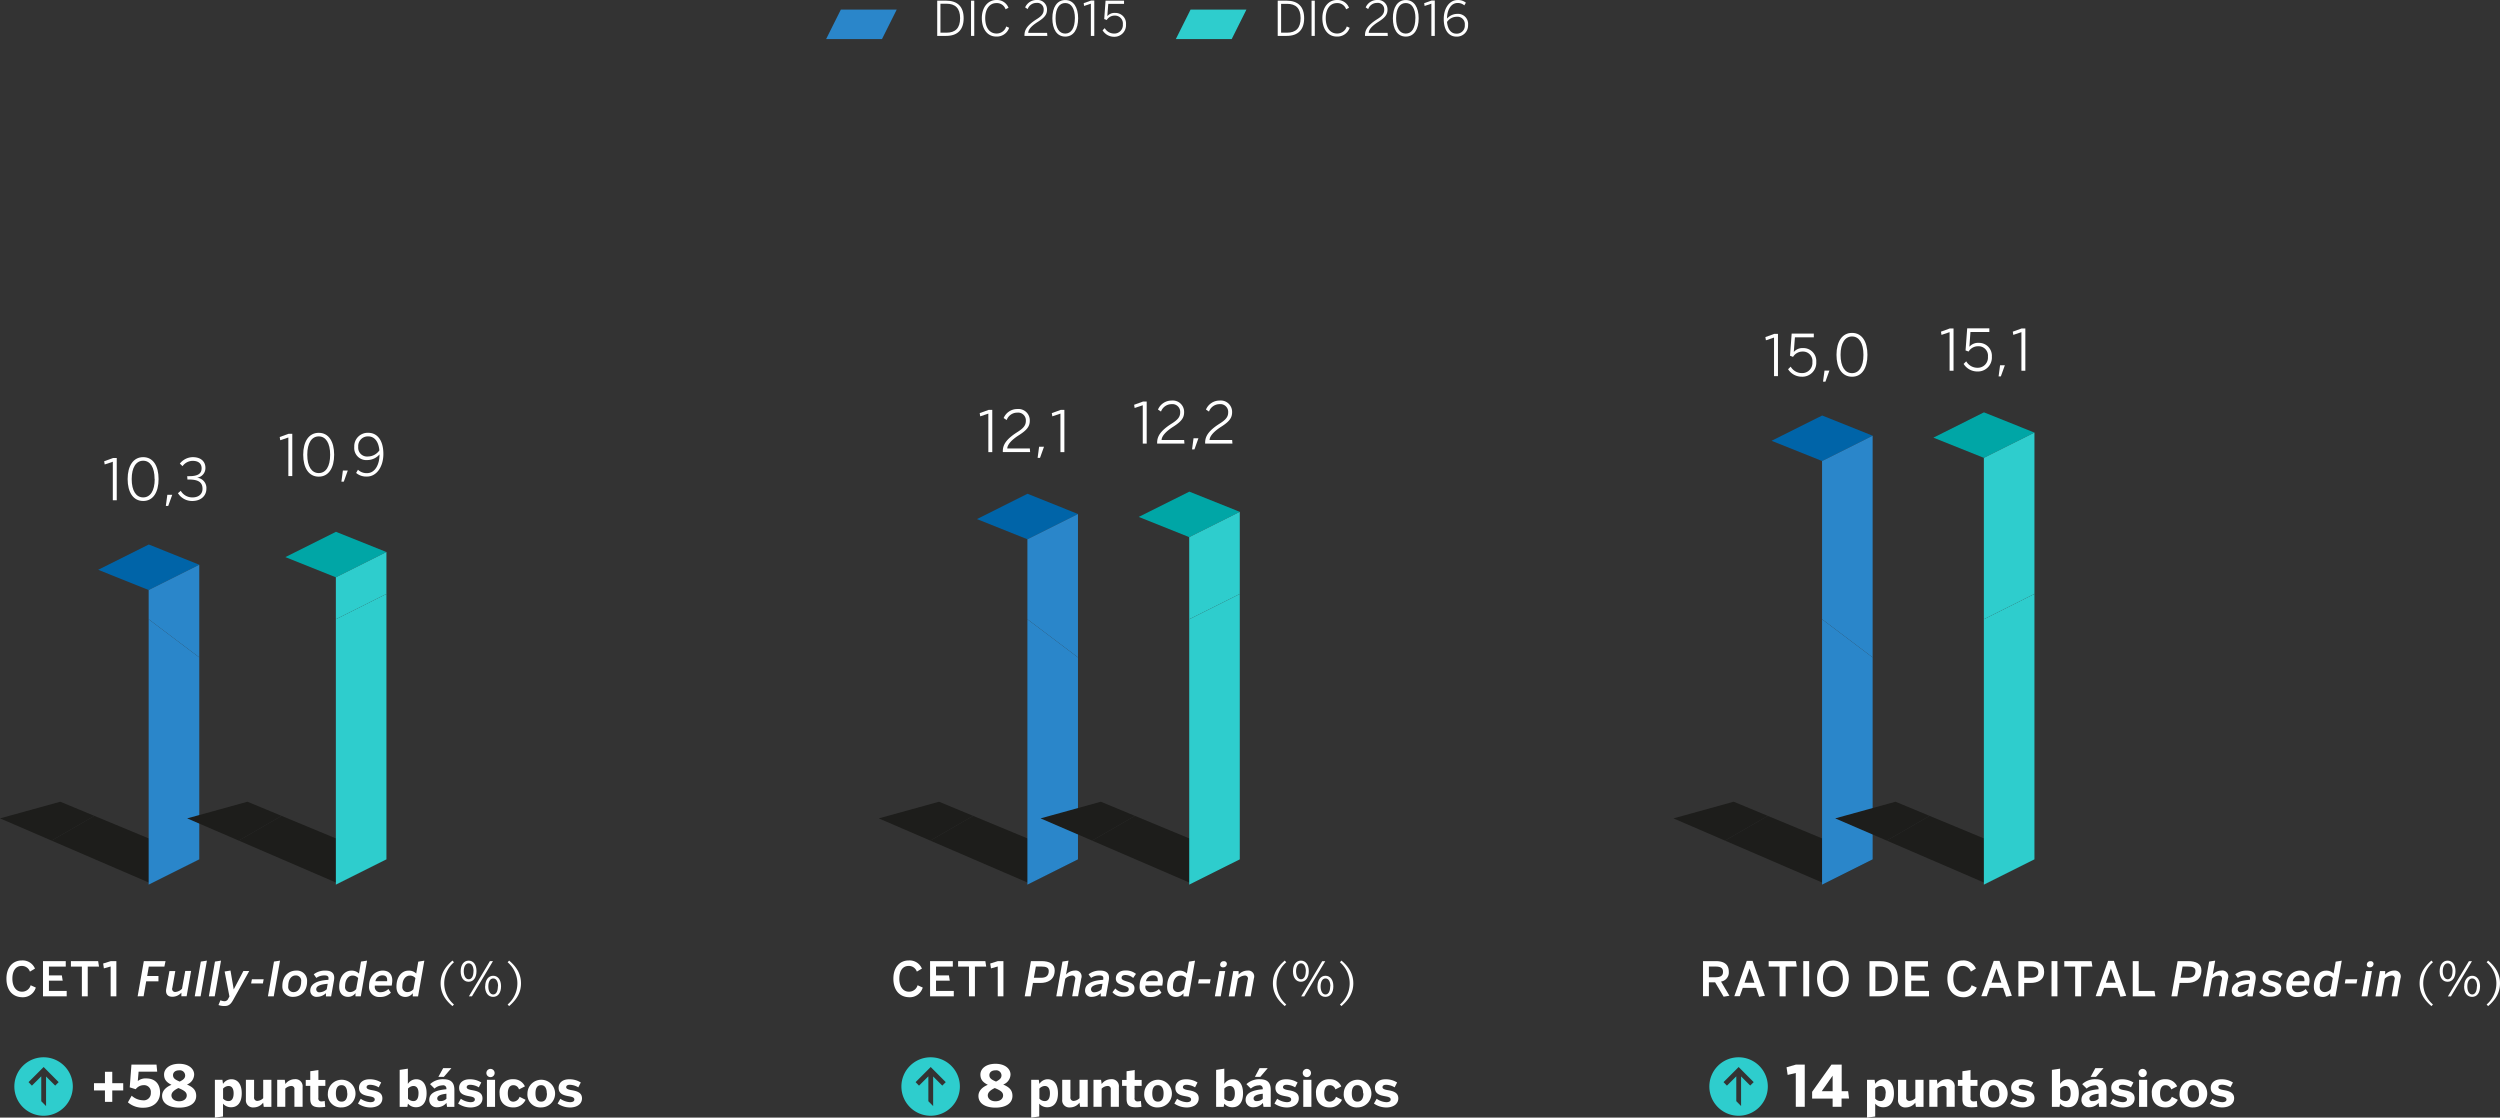 <svg id="Capa_1" data-name="Capa 1" xmlns="http://www.w3.org/2000/svg" xmlns:xlink="http://www.w3.org/1999/xlink" viewBox="0 0 775.62 346.73"><rect x="0" y="0" width="775.62" height="346.73" fill="#333333" stroke="none"/><defs><style>.cls-1{fill:none;}.cls-2{fill:#fff;}.cls-3{fill:#2ecdcd;}.cls-4{clip-path:url(#clip-path);}.cls-5{fill:#1d1d1b;}.cls-6{fill:#2a86ca;}.cls-7{fill:#0064a8;}.cls-8{clip-path:url(#clip-path-2);}.cls-9{fill:#00a6a6;}.cls-10{clip-path:url(#clip-path-3);}.cls-11{clip-path:url(#clip-path-4);}.cls-12{clip-path:url(#clip-path-5);}.cls-13{clip-path:url(#clip-path-6);}</style><clipPath id="clip-path" transform="translate(1 -0.27)"><polygon class="cls-1" points="60.82 266.89 17.7 249 -1 254.17 45.79 274.35 60.82 266.89"/></clipPath><clipPath id="clip-path-2" transform="translate(1 -0.27)"><polygon class="cls-1" points="118.89 266.89 75.77 249 57.07 254.17 103.86 274.35 118.89 266.89"/></clipPath><clipPath id="clip-path-3" transform="translate(1 -0.27)"><polygon class="cls-1" points="333.44 266.89 290.33 249 271.63 254.17 318.41 274.35 333.44 266.89"/></clipPath><clipPath id="clip-path-4" transform="translate(1 -0.27)"><polygon class="cls-1" points="383.64 266.89 340.53 249 321.83 254.17 368.61 274.35 383.64 266.89"/></clipPath><clipPath id="clip-path-5" transform="translate(1 -0.27)"><polygon class="cls-1" points="579.98 266.89 536.87 249 518.17 254.17 564.95 274.35 579.98 266.89"/></clipPath><clipPath id="clip-path-6" transform="translate(1 -0.27)"><polygon class="cls-1" points="630.18 266.89 587.07 249 568.37 254.17 615.15 274.35 630.18 266.89"/></clipPath></defs><title>des_financiero_solvencia</title><path class="cls-2" d="M1,303.89c0-3.59,2.05-5.64,4.74-5.64a4.12,4.12,0,0,1,4.11,2.53l-1.57.93a2.62,2.62,0,0,0-2.54-1.76c-1.86,0-2.9,1.54-2.9,3.93s1.09,4.06,3,4.06a2.74,2.74,0,0,0,2.67-2l1.6,0.72a4.18,4.18,0,0,1-4.27,3C3,309.59,1,307.58,1,303.89Z" transform="translate(1 -0.27)"/><path class="cls-2" d="M12.34,309.38V298.45H19.4v1.71H14.18v2.72h4l0.27,1.64H14.18v3.19h5.51v1.67H12.34Z" transform="translate(1 -0.27)"/><path class="cls-2" d="M24.4,309.38v-9.22H21v-1.71h8.45l0.27,1.71h-3.5v9.22H24.4Z" transform="translate(1 -0.27)"/><path class="cls-2" d="M33.33,309.38v-9.26l-2.1.59L31,299.2l2.39-.75H35.1v10.93H33.33Z" transform="translate(1 -0.27)"/><path class="cls-2" d="M41.7,309.38l1.92-10.93h6.74L50,300.16H45.16l-0.5,2.92h3.5v1.64h-3.8l-0.81,4.65H41.7Z" transform="translate(1 -0.27)"/><path class="cls-2" d="M50.57,307.08l1-5.54h1.82l-0.92,5.18a0.94,0.94,0,0,0,1,1.3,3.21,3.21,0,0,0,2-1l1-5.51h1.82l-1.39,7.84H55.27l0-1.11a3.72,3.72,0,0,1-2.72,1.27C51,309.54,50.31,308.63,50.57,307.08Z" transform="translate(1 -0.27)"/><path class="cls-2" d="M59.42,309.38l1.89-10.78,1.88-.3-1.95,11.08H59.42Z" transform="translate(1 -0.27)"/><path class="cls-2" d="M63.8,309.38l1.89-10.78,1.88-.3-1.95,11.08H63.8Z" transform="translate(1 -0.27)"/><path class="cls-2" d="M66.78,312.08l0.61-1.48a3.64,3.64,0,0,0,1.24.3,1.28,1.28,0,0,0,1.2-.83l0.35-.65-1.49-7.74,1.82-.3,1,5.86h0l3-5.72h1.82l-5,9c-0.68,1.24-1.36,1.86-2.57,1.86A5.08,5.08,0,0,1,66.78,312.08Z" transform="translate(1 -0.27)"/><path class="cls-2" d="M76.91,305.39l0.24-1.3H80.8l-0.24,1.3H76.91Z" transform="translate(1 -0.27)"/><path class="cls-2" d="M82.12,309.38L84,298.6l1.88-.3-1.95,11.08H82.12Z" transform="translate(1 -0.27)"/><path class="cls-2" d="M86.6,306.15c0-3.43,2.32-4.76,4.3-4.76a3.16,3.16,0,0,1,3.37,3.38c0,3.4-2.3,4.77-4.3,4.77A3.18,3.18,0,0,1,86.6,306.15Zm5.83-1.34a1.63,1.63,0,0,0-1.7-1.91c-1.29,0-2.3,1.2-2.3,3.28a1.6,1.6,0,0,0,1.68,1.89C91.38,308.07,92.43,306.91,92.43,304.8Z" transform="translate(1 -0.27)"/><path class="cls-2" d="M95.26,307.61c0-1.89,1.7-3.12,5.63-3.35l0-.22c0.16-.78-0.22-1.15-1.24-1.15a4.25,4.25,0,0,0-2.51.78l-0.8-1.12a5.57,5.57,0,0,1,3.65-1.15c2.3,0,2.94,1.23,2.63,3l-0.89,5h-1.61v-1a4,4,0,0,1-2.75,1.14A1.91,1.91,0,0,1,95.26,307.61Zm5.11-.41,0.3-1.71c-2.7.22-3.56,0.81-3.56,1.76a0.92,0.92,0,0,0,1.09.87A3.44,3.44,0,0,0,100.37,307.19Z" transform="translate(1 -0.27)"/><path class="cls-2" d="M104.24,306.41c0-3.49,2-5,3.69-5a3.18,3.18,0,0,1,2.44.9L111,298.6l1.88-.3-1.95,11.08h-1.64v-1a2.84,2.84,0,0,1-2.38,1.17C105.45,309.51,104.24,308.57,104.24,306.41Zm5.27,0.71,0.61-3.4a2.2,2.2,0,0,0-1.76-.78c-1,0-2.29.89-2.29,3.32a1.54,1.54,0,0,0,1.58,1.8A2.55,2.55,0,0,0,109.51,307.12Z" transform="translate(1 -0.27)"/><path class="cls-2" d="M113.5,306.2c0-3.78,2.78-4.81,4.21-4.81,2.35,0,3.34,1.61,2.88,4.24l-0.07.43h-5.24v0.18a1.65,1.65,0,0,0,1.83,1.86,3.48,3.48,0,0,0,2.39-1l0.77,1.15a4.51,4.51,0,0,1-3.4,1.33A3.1,3.1,0,0,1,113.5,306.2Zm5.6-1.51c0.12-1.11-.25-1.83-1.52-1.83a2.24,2.24,0,0,0-2.11,1.83h3.63Z" transform="translate(1 -0.27)"/><path class="cls-2" d="M122,306.41c0-3.49,1.95-5,3.69-5a3.18,3.18,0,0,1,2.44.9l0.64-3.69,1.88-.3-1.95,11.08h-1.64v-1a2.84,2.84,0,0,1-2.38,1.17C123.24,309.51,122,308.57,122,306.41Zm5.27,0.71,0.61-3.4a2.2,2.2,0,0,0-1.76-.78c-1,0-2.29.89-2.29,3.32a1.54,1.54,0,0,0,1.58,1.8A2.55,2.55,0,0,0,127.3,307.12Z" transform="translate(1 -0.27)"/><path class="cls-2" d="M139.38,312.41c-2.41-2-3.68-4.25-3.68-7.06s1.27-5,3.68-7.06l0.46,0.52a8.61,8.61,0,0,0,0,13.1Z" transform="translate(1 -0.27)"/><path class="cls-2" d="M141.92,301.61c0-2,1-3.31,2.47-3.31s2.44,1.27,2.44,3.25-0.9,3.31-2.45,3.31S141.92,303.53,141.92,301.61Zm4,0c0-1.48-.55-2.48-1.52-2.48s-1.52,1.08-1.52,2.45,0.55,2.51,1.54,2.51S145.89,303,145.89,301.58Zm-1.46,7.8L151,298.45h0.95l-6.53,10.93h-0.95Zm5.07-3.1c0-2,1-3.31,2.48-3.31s2.44,1.27,2.44,3.26-0.9,3.29-2.47,3.29S149.49,308.2,149.49,306.28Zm4,0c0-1.48-.53-2.48-1.52-2.48s-1.51,1.08-1.51,2.47,0.53,2.5,1.52,2.5S153.47,307.64,153.47,306.25Z" transform="translate(1 -0.27)"/><path class="cls-2" d="M156.49,311.91a8.6,8.6,0,0,0,0-13.1l0.46-.52c2.41,2,3.69,4.27,3.69,7.06s-1.29,5-3.69,7.06Z" transform="translate(1 -0.27)"/><path class="cls-2" d="M31.56,342.12v-3.54h-3.4v-2.25h3.4v-3.54h2.27v3.54h3.4v2.25h-3.4v3.54H31.56Z" transform="translate(1 -0.27)"/><path class="cls-2" d="M38.68,342.27l1.17-2.06a5.41,5.41,0,0,0,3.44,1.42,2.19,2.19,0,0,0,2.5-2.32,2.1,2.1,0,0,0-2.27-2.37,3.09,3.09,0,0,0-2.41,1.26l-1.86-.58,0.53-7.05h7.78l0.21,2.18H42l-0.25,2.91a3.8,3.8,0,0,1,2.64-.81c2.8,0,4.27,1.82,4.27,4.38,0,2.8-2,4.71-5.19,4.71A7,7,0,0,1,38.68,342.27Z" transform="translate(1 -0.27)"/><path class="cls-2" d="M49.29,340.28c0-1.65,1.31-2.8,2.91-3.45-1.44-.74-2.3-1.54-2.3-3.21s1.58-3.31,4.68-3.31,4.66,1.67,4.66,3.31A3.42,3.42,0,0,1,57,336.74c1.68,0.74,2.87,1.58,2.87,3.54,0,2.25-2,3.63-5.26,3.63S49.29,342.55,49.29,340.28Zm7.65-.16c0-1-.8-1.56-2.59-2.29-1.35.66-2.16,1.35-2.16,2.29s0.87,1.82,2.37,1.82S56.94,341.13,56.94,340.12Zm-0.5-6.24a1.62,1.62,0,0,0-1.86-1.54c-1.36,0-1.9.76-1.9,1.49,0,1,.76,1.45,2.07,2C56,335.21,56.45,334.72,56.45,333.89Z" transform="translate(1 -0.27)"/><path class="cls-2" d="M65.67,347V335.27H68l0.19,1.28a3.11,3.11,0,0,1,2.58-1.45c1.91,0,3.23,1.46,3.23,4.36s-1.34,4.33-3.26,4.33a3.19,3.19,0,0,1-2.55-1.12v4Zm5.81-7.53c0-1.4-.49-2.28-1.62-2.28a2.46,2.46,0,0,0-1.65.82v3.1a2.28,2.28,0,0,0,1.69.77C70.94,341.89,71.48,341,71.48,339.48Z" transform="translate(1 -0.27)"/><path class="cls-2" d="M75.29,341.4v-6.13h2.54v5.39a1,1,0,0,0,1,1.17,2.85,2.85,0,0,0,1.83-.85v-5.7h2.54v8.39H80.83l-0.19-1.31a3.63,3.63,0,0,1-2.9,1.48A2.2,2.2,0,0,1,75.29,341.4Z" transform="translate(1 -0.27)"/><path class="cls-2" d="M85,343.66v-8.39h2.35l0.19,1.32a3.59,3.59,0,0,1,2.9-1.5,2.2,2.2,0,0,1,2.44,2.44v6.13H90.34v-5.32a0.94,0.94,0,0,0-1-1.15,2.83,2.83,0,0,0-1.83.83v5.64H85Z" transform="translate(1 -0.27)"/><path class="cls-2" d="M95.26,341.15v-4h-1.4v-1.84h1.4v-2.69l2.52-.38v3.07h2.16v1.84H97.77v3.75a0.91,0.91,0,0,0,1.09,1.07,2.94,2.94,0,0,0,.87-0.14l0.17,1.84a13.46,13.46,0,0,1-1.8.14C96.14,343.77,95.26,343.16,95.26,341.15Z" transform="translate(1 -0.27)"/><path class="cls-2" d="M100.72,339.48a4.29,4.29,0,1,1,4.3,4.36A4,4,0,0,1,100.72,339.48Zm6,0c0-1.4-.49-2.54-1.75-2.54s-1.76,1-1.76,2.54,0.47,2.57,1.76,2.57S106.77,341,106.77,339.49Z" transform="translate(1 -0.27)"/><path class="cls-2" d="M110.07,342.64l0.85-1.48a5.78,5.78,0,0,0,3,1.06c0.79,0,1.34-.27,1.34-0.82s-0.44-.8-1.59-1c-1.59-.28-3.29-0.66-3.29-2.63,0-1.69,1.39-2.66,3.26-2.66a6.56,6.56,0,0,1,3.62,1l-0.77,1.51a5.38,5.38,0,0,0-2.63-.8c-0.72,0-1.13.28-1.13,0.74s0.46,0.71,1.5.9c1.65,0.28,3.4.66,3.4,2.57s-1.76,2.83-3.7,2.83A6.7,6.7,0,0,1,110.07,342.64Z" transform="translate(1 -0.27)"/><path class="cls-2" d="M125.57,342.67l-0.19,1H123V332.2l2.54-.38v4.74a3.08,3.08,0,0,1,2.58-1.46c1.91,0,3.23,1.46,3.23,4.36s-1.34,4.33-3.26,4.33A3.19,3.19,0,0,1,125.57,342.67Zm3.28-3.2c0-1.4-.49-2.28-1.62-2.28a2.46,2.46,0,0,0-1.65.82v3.1a2.28,2.28,0,0,0,1.69.77C128.31,341.89,128.84,341,128.84,339.48Z" transform="translate(1 -0.27)"/><path class="cls-2" d="M132.18,341.52c0-1.94,1.64-3,5.32-3.31V338a1,1,0,0,0-1.26-1,3.93,3.93,0,0,0-2.44,1l-1.37-1.37a5.81,5.81,0,0,1,4.17-1.53c2.39,0,3.37,1.13,3.37,3.29v5.28H137.7l-0.19-1.23a3.71,3.71,0,0,1-2.93,1.35A2.24,2.24,0,0,1,132.18,341.52Zm5.32-.36V339.6c-2,.21-2.85.71-2.85,1.48a0.8,0.8,0,0,0,.93.8A2.6,2.6,0,0,0,137.51,341.16Zm-1-9.51h2.55l-2.35,2.72H135Z" transform="translate(1 -0.27)"/><path class="cls-2" d="M141.13,342.64l0.85-1.48a5.78,5.78,0,0,0,3,1.06c0.79,0,1.34-.27,1.34-0.82s-0.44-.8-1.59-1c-1.59-.28-3.29-0.66-3.29-2.63,0-1.69,1.39-2.66,3.26-2.66a6.56,6.56,0,0,1,3.62,1l-0.77,1.51a5.38,5.38,0,0,0-2.63-.8c-0.72,0-1.13.28-1.13,0.74s0.46,0.71,1.5.9c1.65,0.28,3.4.66,3.4,2.57s-1.76,2.83-3.7,2.83A6.7,6.7,0,0,1,141.13,342.64Z" transform="translate(1 -0.27)"/><path class="cls-2" d="M149.9,333.18a1.27,1.27,0,0,1,1.42-1.28A1.28,1.28,0,1,1,149.9,333.18Zm0.17,10.49v-8.39h2.52v8.39h-2.52Z" transform="translate(1 -0.27)"/><path class="cls-2" d="M154,339.48a4,4,0,0,1,4.24-4.38,3.77,3.77,0,0,1,3.61,2.22l-1.84.94a1.76,1.76,0,0,0-1.76-1.31c-1.05,0-1.7.87-1.7,2.54,0,1.5.47,2.57,1.72,2.57a2.11,2.11,0,0,0,1.92-1.51l1.87,0.93a4.08,4.08,0,0,1-3.92,2.36C156.18,343.84,154,342.74,154,339.48Z" transform="translate(1 -0.27)"/><path class="cls-2" d="M162.64,339.48a4.29,4.29,0,1,1,4.3,4.36A4,4,0,0,1,162.64,339.48Zm6,0c0-1.4-.49-2.54-1.75-2.54s-1.76,1-1.76,2.54,0.47,2.57,1.76,2.57S168.69,341,168.69,339.49Z" transform="translate(1 -0.27)"/><path class="cls-2" d="M172,342.64l0.85-1.48a5.78,5.78,0,0,0,3,1.06c0.79,0,1.34-.27,1.34-0.82s-0.44-.8-1.59-1c-1.59-.28-3.29-0.66-3.29-2.63,0-1.69,1.39-2.66,3.26-2.66a6.56,6.56,0,0,1,3.62,1l-0.77,1.51a5.38,5.38,0,0,0-2.63-.8c-0.72,0-1.13.28-1.13,0.74s0.46,0.71,1.5.9c1.65,0.28,3.4.66,3.4,2.57s-1.76,2.83-3.7,2.83A6.7,6.7,0,0,1,172,342.64Z" transform="translate(1 -0.27)"/><g id="icons"><path class="cls-3" d="M3.45,337.36a9.07,9.07,0,1,0,9.07-9.07A9.07,9.07,0,0,0,3.45,337.36ZM17.2,336l-1.08,1.08-2.83-2.83,0,9.18-1.49-1.51V334.2l-2.9,2.89L7.85,336l4.69-4.69Z" transform="translate(1 -0.27)"/></g><path class="cls-2" d="M276.17,303.89c0-3.59,2.05-5.64,4.74-5.64a4.12,4.12,0,0,1,4.11,2.53l-1.57.93a2.62,2.62,0,0,0-2.54-1.76c-1.86,0-2.9,1.54-2.9,3.93s1.09,4.06,3,4.06a2.74,2.74,0,0,0,2.67-2l1.6,0.72a4.18,4.18,0,0,1-4.27,3C278.19,309.59,276.17,307.58,276.17,303.89Z" transform="translate(1 -0.27)"/><path class="cls-2" d="M287.55,309.38V298.45h7.06v1.71H289.4v2.72h4l0.27,1.64H289.4v3.19h5.51v1.67h-7.36Z" transform="translate(1 -0.27)"/><path class="cls-2" d="M299.62,309.38v-9.22h-3.37v-1.71h8.45l0.27,1.71h-3.5v9.22h-1.85Z" transform="translate(1 -0.27)"/><path class="cls-2" d="M308.55,309.38v-9.26l-2.1.59-0.24-1.51,2.39-.75h1.71v10.93h-1.77Z" transform="translate(1 -0.27)"/><path class="cls-2" d="M318.84,298.45h3.23c2.53,0,4.15.86,4.15,2.87,0,3-2.25,3.91-4.45,3.91h-2.3l-0.72,4.15h-1.83Zm3.12,5.17c1.42,0,2.41-.49,2.41-2.1,0-1-.69-1.39-2.39-1.39h-1.6l-0.62,3.49H322Z" transform="translate(1 -0.27)"/><path class="cls-2" d="M326.71,309.38l1.91-10.78,1.88-.3-0.77,4.34a3.74,3.74,0,0,1,2.73-1.26,1.84,1.84,0,0,1,2,2.45l-1,5.54h-1.82l0.9-5.14a0.93,0.93,0,0,0-1-1.3,3.28,3.28,0,0,0-2.05,1l-1,5.46h-1.82Z" transform="translate(1 -0.27)"/><path class="cls-2" d="M335.64,307.61c0-1.89,1.7-3.12,5.63-3.35l0-.22c0.16-.78-0.22-1.15-1.24-1.15a4.25,4.25,0,0,0-2.51.78l-0.8-1.12a5.57,5.57,0,0,1,3.65-1.15c2.3,0,2.94,1.23,2.63,3l-0.89,5h-1.61v-1a4,4,0,0,1-2.75,1.14A1.91,1.91,0,0,1,335.64,307.61Zm5.11-.41,0.3-1.71c-2.7.22-3.56,0.81-3.56,1.76a0.92,0.92,0,0,0,1.09.87A3.44,3.44,0,0,0,340.75,307.19Z" transform="translate(1 -0.27)"/><path class="cls-2" d="M344.13,308.11l0.9-1.17a3.55,3.55,0,0,0,2.67,1.2c0.84,0,1.49-.19,1.49-1,0-1.39-4-.81-4-3.25,0-1.71,1.39-2.53,2.9-2.53a4.92,4.92,0,0,1,3.34,1.06l-0.87,1.27a3.54,3.54,0,0,0-2.39-.92c-0.77,0-1.2.28-1.2,0.87,0,1.42,4,.81,4,3.21,0,2.1-1.8,2.64-3.32,2.64A4.16,4.16,0,0,1,344.13,308.11Z" transform="translate(1 -0.27)"/><path class="cls-2" d="M352.57,306.2c0-3.78,2.78-4.81,4.21-4.81,2.35,0,3.34,1.61,2.88,4.24l-0.07.43h-5.24v0.18a1.65,1.65,0,0,0,1.83,1.86,3.48,3.48,0,0,0,2.39-1l0.77,1.15a4.51,4.51,0,0,1-3.4,1.33A3.1,3.1,0,0,1,352.57,306.2Zm5.6-1.51c0.12-1.11-.25-1.83-1.52-1.83a2.24,2.24,0,0,0-2.11,1.83h3.63Z" transform="translate(1 -0.27)"/><path class="cls-2" d="M361.1,306.41c0-3.49,1.95-5,3.69-5a3.18,3.18,0,0,1,2.44.9l0.64-3.69,1.88-.3-1.95,11.08h-1.64v-1a2.84,2.84,0,0,1-2.38,1.17C362.32,309.51,361.1,308.57,361.1,306.41Zm5.27,0.71,0.61-3.4a2.2,2.2,0,0,0-1.76-.78c-1,0-2.29.89-2.29,3.32a1.54,1.54,0,0,0,1.58,1.8A2.55,2.55,0,0,0,366.38,307.12Z" transform="translate(1 -0.27)"/><path class="cls-2" d="M370.7,305.39l0.24-1.3h3.65l-0.24,1.3H370.7Z" transform="translate(1 -0.27)"/><path class="cls-2" d="M375.91,309.38l1.39-7.84h1.82l-1.39,7.84h-1.82Zm1.65-10a1.06,1.06,0,0,1,1.15-.9,0.83,0.83,0,0,1,.9,1,1.08,1.08,0,0,1-1.18.9A0.81,0.81,0,0,1,377.57,299.37Z" transform="translate(1 -0.27)"/><path class="cls-2" d="M380.22,309.38l1.39-7.84h1.67l0,1.11a3.74,3.74,0,0,1,2.73-1.26,1.84,1.84,0,0,1,2,2.45l-1,5.54H385.2l0.9-5.14a0.93,0.93,0,0,0-1-1.3,3.28,3.28,0,0,0-2.05,1l-1,5.46h-1.82Z" transform="translate(1 -0.27)"/><path class="cls-2" d="M397.6,312.41c-2.41-2-3.68-4.25-3.68-7.06s1.27-5,3.68-7.06l0.46,0.52a8.61,8.61,0,0,0,0,13.1Z" transform="translate(1 -0.27)"/><path class="cls-2" d="M400.14,301.61c0-2,1-3.31,2.47-3.31s2.44,1.27,2.44,3.25-0.9,3.31-2.45,3.31S400.14,303.53,400.14,301.61Zm4,0c0-1.48-.55-2.48-1.52-2.48s-1.52,1.08-1.52,2.45,0.55,2.51,1.54,2.51S404.11,303,404.11,301.58Zm-1.46,7.8,6.53-10.93h0.95l-6.53,10.93h-0.95Zm5.07-3.1c0-2,1-3.31,2.48-3.31s2.44,1.27,2.44,3.26-0.9,3.29-2.47,3.29S407.72,308.2,407.72,306.28Zm4,0c0-1.48-.53-2.48-1.52-2.48s-1.51,1.08-1.51,2.47,0.53,2.5,1.52,2.5S411.69,307.64,411.69,306.25Z" transform="translate(1 -0.27)"/><path class="cls-2" d="M414.71,311.91a8.6,8.6,0,0,0,0-13.1l0.46-.52c2.41,2,3.69,4.27,3.69,7.06s-1.29,5-3.69,7.06Z" transform="translate(1 -0.27)"/><path class="cls-2" d="M302.56,340.28c0-1.65,1.31-2.8,2.91-3.45-1.44-.74-2.3-1.54-2.3-3.21s1.58-3.31,4.68-3.31,4.66,1.67,4.66,3.31a3.42,3.42,0,0,1-2.27,3.12c1.68,0.74,2.87,1.58,2.87,3.54,0,2.25-2,3.63-5.26,3.63S302.56,342.55,302.56,340.28Zm7.65-.16c0-1-.8-1.56-2.59-2.29-1.35.66-2.16,1.35-2.16,2.29s0.87,1.82,2.37,1.82S310.21,341.13,310.21,340.12Zm-0.5-6.24a1.62,1.62,0,0,0-1.86-1.54c-1.36,0-1.9.76-1.9,1.49,0,1,.76,1.45,2.07,2C309.22,335.21,309.71,334.72,309.71,333.89Z" transform="translate(1 -0.27)"/><path class="cls-2" d="M318.93,347V335.27h2.35l0.19,1.28A3.11,3.11,0,0,1,324,335.1c1.91,0,3.23,1.46,3.23,4.36s-1.34,4.33-3.26,4.33a3.19,3.19,0,0,1-2.55-1.12v4Zm5.81-7.53c0-1.4-.49-2.28-1.62-2.28a2.46,2.46,0,0,0-1.65.82v3.1a2.27,2.27,0,0,0,1.68.77C324.21,341.89,324.74,341,324.74,339.48Z" transform="translate(1 -0.27)"/><path class="cls-2" d="M328.55,341.4v-6.13h2.54v5.39a1,1,0,0,0,1,1.17,2.85,2.85,0,0,0,1.83-.85v-5.7h2.54v8.39H334.1l-0.19-1.31a3.63,3.63,0,0,1-2.9,1.48A2.2,2.2,0,0,1,328.55,341.4Z" transform="translate(1 -0.27)"/><path class="cls-2" d="M338.25,343.66v-8.39h2.35l0.19,1.32a3.59,3.59,0,0,1,2.9-1.5,2.2,2.2,0,0,1,2.44,2.44v6.13h-2.52v-5.32a0.94,0.94,0,0,0-1-1.15,2.83,2.83,0,0,0-1.83.83v5.64h-2.54Z" transform="translate(1 -0.27)"/><path class="cls-2" d="M348.52,341.15v-4h-1.4v-1.84h1.4v-2.69l2.52-.38v3.07h2.16v1.84H351v3.75a0.91,0.91,0,0,0,1.09,1.07,2.94,2.94,0,0,0,.87-0.14l0.17,1.84a13.46,13.46,0,0,1-1.8.14C349.4,343.77,348.52,343.16,348.52,341.15Z" transform="translate(1 -0.27)"/><path class="cls-2" d="M354,339.48a4.29,4.29,0,1,1,4.3,4.36A4,4,0,0,1,354,339.48Zm6,0c0-1.4-.49-2.54-1.75-2.54s-1.76,1-1.76,2.54,0.47,2.57,1.76,2.57S360,341,360,339.49Z" transform="translate(1 -0.27)"/><path class="cls-2" d="M363.34,342.64l0.85-1.48a5.78,5.78,0,0,0,3,1.06c0.79,0,1.34-.27,1.34-0.82s-0.44-.8-1.59-1c-1.59-.28-3.29-0.66-3.29-2.63,0-1.69,1.39-2.66,3.26-2.66a6.56,6.56,0,0,1,3.62,1l-0.77,1.51a5.38,5.38,0,0,0-2.63-.8c-0.72,0-1.13.28-1.13,0.74s0.46,0.71,1.5.9c1.65,0.28,3.4.66,3.4,2.57s-1.76,2.83-3.7,2.83A6.7,6.7,0,0,1,363.34,342.64Z" transform="translate(1 -0.27)"/><path class="cls-2" d="M378.83,342.67l-0.19,1H376.3V332.2l2.54-.38v4.74a3.08,3.08,0,0,1,2.58-1.46c1.91,0,3.23,1.46,3.23,4.36s-1.34,4.33-3.26,4.33A3.19,3.19,0,0,1,378.83,342.67Zm3.28-3.2c0-1.4-.49-2.28-1.62-2.28a2.46,2.46,0,0,0-1.65.82v3.1a2.28,2.28,0,0,0,1.69.77C381.57,341.89,382.11,341,382.11,339.48Z" transform="translate(1 -0.27)"/><path class="cls-2" d="M385.45,341.52c0-1.94,1.64-3,5.32-3.31V338a1,1,0,0,0-1.26-1,3.93,3.93,0,0,0-2.44,1l-1.37-1.37a5.81,5.81,0,0,1,4.17-1.53c2.39,0,3.37,1.13,3.37,3.29v5.28H391l-0.19-1.23a3.71,3.71,0,0,1-2.93,1.35A2.24,2.24,0,0,1,385.45,341.52Zm5.32-.36V339.6c-2,.21-2.85.71-2.85,1.48a0.8,0.8,0,0,0,.93.8A2.6,2.6,0,0,0,390.77,341.16Zm-1-9.51h2.55L390,334.37h-1.67Z" transform="translate(1 -0.27)"/><path class="cls-2" d="M394.39,342.64l0.85-1.48a5.78,5.78,0,0,0,3,1.06c0.79,0,1.34-.27,1.34-0.82s-0.44-.8-1.59-1c-1.59-.28-3.29-0.66-3.29-2.63,0-1.69,1.39-2.66,3.26-2.66a6.56,6.56,0,0,1,3.62,1l-0.77,1.51a5.38,5.38,0,0,0-2.63-.8c-0.72,0-1.13.28-1.13,0.74s0.46,0.71,1.5.9c1.65,0.28,3.4.66,3.4,2.57s-1.76,2.83-3.7,2.83A6.7,6.7,0,0,1,394.39,342.64Z" transform="translate(1 -0.27)"/><path class="cls-2" d="M403.17,333.18a1.27,1.27,0,0,1,1.42-1.28A1.28,1.28,0,1,1,403.17,333.18Zm0.17,10.49v-8.39h2.52v8.39h-2.52Z" transform="translate(1 -0.27)"/><path class="cls-2" d="M407.29,339.48a4,4,0,0,1,4.24-4.38,3.77,3.77,0,0,1,3.61,2.22l-1.84.94a1.76,1.76,0,0,0-1.76-1.31c-1.05,0-1.7.87-1.7,2.54,0,1.5.47,2.57,1.72,2.57a2.11,2.11,0,0,0,1.92-1.51l1.87,0.93a4.08,4.08,0,0,1-3.92,2.36C409.45,343.84,407.29,342.74,407.29,339.48Z" transform="translate(1 -0.27)"/><path class="cls-2" d="M415.9,339.48a4.29,4.29,0,1,1,4.3,4.36A4,4,0,0,1,415.9,339.48Zm6,0c0-1.4-.49-2.54-1.75-2.54s-1.76,1-1.76,2.54,0.47,2.57,1.76,2.57S422,341,422,339.49Z" transform="translate(1 -0.27)"/><path class="cls-2" d="M425.26,342.64l0.85-1.48a5.78,5.78,0,0,0,3,1.06c0.79,0,1.34-.27,1.34-0.82s-0.44-.8-1.59-1c-1.59-.28-3.29-0.66-3.29-2.63,0-1.69,1.39-2.66,3.26-2.66a6.56,6.56,0,0,1,3.62,1l-0.77,1.51a5.38,5.38,0,0,0-2.63-.8c-0.72,0-1.13.28-1.13,0.74s0.46,0.71,1.5.9c1.65,0.28,3.4.66,3.4,2.57s-1.76,2.83-3.7,2.83A6.7,6.7,0,0,1,425.26,342.64Z" transform="translate(1 -0.27)"/><g id="icons-2" data-name="icons"><path class="cls-3" d="M278.66,337.36a9.07,9.07,0,1,0,9.07-9.07A9.07,9.07,0,0,0,278.66,337.36ZM292.42,336l-1.08,1.08-2.83-2.83,0,9.18-1.49-1.51V334.2l-2.9,2.89L283.06,336l4.69-4.69Z" transform="translate(1 -0.27)"/></g><path class="cls-2" d="M527.36,309.38V298.45h3.91c2.58,0,4.09,1,4.09,3.35a2.84,2.84,0,0,1-2.41,3l2.6,4.4-1.8.29-2.64-4.46h-1.93v4.31h-1.82Zm1.82-5.92h2c1.57,0,2.38-.44,2.38-1.68s-0.81-1.64-2.38-1.64h-2v3.32Z" transform="translate(1 -0.27)"/><path class="cls-2" d="M537.06,309.38l3.87-11h1.8l3.83,10.83-1.79.29-0.93-2.75h-4.15l-0.92,2.6h-1.71Zm3.18-4.22h3.07l-1.51-4.43h0Z" transform="translate(1 -0.27)"/><path class="cls-2" d="M551.1,309.38v-9.22h-3.37v-1.71h8.45l0.27,1.71H553v9.22H551.1Z" transform="translate(1 -0.27)"/><path class="cls-2" d="M558.46,309.38V298.45h1.83v10.93h-1.83Z" transform="translate(1 -0.27)"/><path class="cls-2" d="M562.74,303.92c0-3.68,2.29-5.67,4.93-5.67s4.92,2,4.92,5.67-2.29,5.67-4.92,5.67S562.74,307.59,562.74,303.92Zm8,0c0-2.48-1.24-4-3.09-4s-3.09,1.49-3.09,4,1.24,4,3.09,4S570.76,306.4,570.76,303.92Z" transform="translate(1 -0.27)"/><path class="cls-2" d="M579,309.38V298.45h3.1c3.43,0,5.69,1.6,5.69,5.42s-2.3,5.51-5.69,5.51H579Zm1.83-1.67h1.43c2.53,0,3.68-1.15,3.68-3.81s-1.17-3.74-3.71-3.74h-1.4v7.55Z" transform="translate(1 -0.27)"/><path class="cls-2" d="M590.09,309.38V298.45h7.06v1.71h-5.21v2.72h4l0.27,1.64h-4.25v3.19h5.51v1.67h-7.36Z" transform="translate(1 -0.27)"/><path class="cls-2" d="M603.17,303.89c0-3.59,2.05-5.64,4.74-5.64a4.12,4.12,0,0,1,4.11,2.53l-1.57.93a2.62,2.62,0,0,0-2.54-1.76c-1.86,0-2.9,1.54-2.9,3.93s1.09,4.06,3,4.06a2.74,2.74,0,0,0,2.67-2l1.6,0.72a4.18,4.18,0,0,1-4.27,3C605.2,309.59,603.17,307.58,603.17,303.89Z" transform="translate(1 -0.27)"/><path class="cls-2" d="M613.68,309.38l3.87-11h1.8l3.83,10.83-1.79.29-0.93-2.75h-4.15l-0.92,2.6h-1.71Zm3.18-4.22h3.07l-1.51-4.43h0Z" transform="translate(1 -0.27)"/><path class="cls-2" d="M625.2,309.38V298.45H629c2.35,0,4.19.77,4.19,3.35s-2,3.43-4.25,3.43H627v4.15H625.2Zm1.83-5.76h2c1.63,0,2.36-.55,2.36-1.77s-0.72-1.71-2.38-1.71h-2v3.49Z" transform="translate(1 -0.27)"/><path class="cls-2" d="M635.48,309.38V298.45h1.83v10.93h-1.83Z" transform="translate(1 -0.27)"/><path class="cls-2" d="M642.81,309.38v-9.22h-3.37v-1.71h8.45l0.27,1.71h-3.5v9.22h-1.85Z" transform="translate(1 -0.27)"/><path class="cls-2" d="M649.16,309.38l3.87-11h1.8l3.83,10.83-1.79.29-0.93-2.75h-4.15l-0.92,2.6h-1.71Zm3.18-4.22h3.07l-1.51-4.43h0Z" transform="translate(1 -0.27)"/><path class="cls-2" d="M660.68,309.38V298.45h1.85v9.26h4.89l0.28,1.67h-7Z" transform="translate(1 -0.27)"/><path class="cls-2" d="M674.6,298.45h3.23c2.53,0,4.15.86,4.15,2.87,0,3-2.25,3.91-4.45,3.91h-2.3l-0.72,4.15h-1.83Zm3.12,5.17c1.42,0,2.41-.49,2.41-2.1,0-1-.69-1.39-2.39-1.39h-1.6l-0.62,3.49h2.2Z" transform="translate(1 -0.27)"/><path class="cls-2" d="M682.47,309.38l1.91-10.78,1.88-.3-0.77,4.34a3.74,3.74,0,0,1,2.73-1.26,1.84,1.84,0,0,1,2,2.45l-1,5.54h-1.82l0.9-5.14a0.93,0.93,0,0,0-1-1.3,3.28,3.28,0,0,0-2.05,1l-1,5.46h-1.82Z" transform="translate(1 -0.27)"/><path class="cls-2" d="M691.4,307.61c0-1.89,1.7-3.12,5.63-3.35l0-.22c0.16-.78-0.22-1.15-1.24-1.15a4.25,4.25,0,0,0-2.51.78l-0.8-1.12a5.57,5.57,0,0,1,3.65-1.15c2.3,0,2.94,1.23,2.63,3l-0.89,5H696.3v-1a4,4,0,0,1-2.75,1.14A1.91,1.91,0,0,1,691.4,307.61Zm5.11-.41,0.3-1.71c-2.7.22-3.56,0.81-3.56,1.76a0.92,0.92,0,0,0,1.09.87A3.44,3.44,0,0,0,696.51,307.19Z" transform="translate(1 -0.27)"/><path class="cls-2" d="M699.89,308.11l0.9-1.17a3.55,3.55,0,0,0,2.67,1.2c0.84,0,1.49-.19,1.49-1,0-1.39-4-.81-4-3.25,0-1.71,1.39-2.53,2.9-2.53a4.92,4.92,0,0,1,3.34,1.06l-0.87,1.27a3.54,3.54,0,0,0-2.39-.92c-0.77,0-1.2.28-1.2,0.87,0,1.42,4,.81,4,3.21,0,2.1-1.8,2.64-3.32,2.64A4.16,4.16,0,0,1,699.89,308.11Z" transform="translate(1 -0.27)"/><path class="cls-2" d="M708.33,306.2c0-3.78,2.78-4.81,4.21-4.81,2.35,0,3.34,1.61,2.88,4.24l-0.07.43h-5.24v0.18a1.65,1.65,0,0,0,1.83,1.86,3.48,3.48,0,0,0,2.39-1l0.77,1.15a4.51,4.51,0,0,1-3.4,1.33A3.1,3.1,0,0,1,708.33,306.2Zm5.6-1.51c0.12-1.11-.25-1.83-1.52-1.83a2.24,2.24,0,0,0-2.11,1.83h3.63Z" transform="translate(1 -0.27)"/><path class="cls-2" d="M716.87,306.41c0-3.49,2-5,3.69-5a3.18,3.18,0,0,1,2.44.9l0.64-3.69,1.88-.3-1.95,11.08h-1.64v-1a2.84,2.84,0,0,1-2.38,1.17C718.08,309.51,716.87,308.57,716.87,306.41Zm5.27,0.71,0.61-3.4a2.2,2.2,0,0,0-1.76-.78c-1,0-2.29.89-2.29,3.32a1.54,1.54,0,0,0,1.58,1.8A2.55,2.55,0,0,0,722.14,307.12Z" transform="translate(1 -0.27)"/><path class="cls-2" d="M726.46,305.39l0.24-1.3h3.65l-0.24,1.3h-3.65Z" transform="translate(1 -0.27)"/><path class="cls-2" d="M731.67,309.38l1.39-7.84h1.82l-1.39,7.84h-1.82Zm1.65-10a1.06,1.06,0,0,1,1.15-.9,0.83,0.83,0,0,1,.9,1,1.08,1.08,0,0,1-1.18.9A0.81,0.81,0,0,1,733.33,299.37Z" transform="translate(1 -0.27)"/><path class="cls-2" d="M736,309.38l1.39-7.84H739l0,1.11a3.74,3.74,0,0,1,2.73-1.26,1.84,1.84,0,0,1,2,2.45l-1,5.54H741l0.9-5.14a0.93,0.93,0,0,0-1-1.3,3.28,3.28,0,0,0-2.05,1l-1,5.46H736Z" transform="translate(1 -0.27)"/><path class="cls-2" d="M753.36,312.41c-2.41-2-3.68-4.25-3.68-7.06s1.27-5,3.68-7.06l0.46,0.52a8.61,8.61,0,0,0,0,13.1Z" transform="translate(1 -0.27)"/><path class="cls-2" d="M755.9,301.61c0-2,1-3.31,2.47-3.31s2.44,1.27,2.44,3.25-0.9,3.31-2.45,3.31S755.9,303.53,755.9,301.61Zm4,0c0-1.48-.55-2.48-1.52-2.48s-1.52,1.08-1.52,2.45,0.55,2.51,1.54,2.51S759.88,303,759.88,301.58Zm-1.46,7.8,6.53-10.93h0.95l-6.53,10.93h-0.95Zm5.07-3.1c0-2,1-3.31,2.48-3.31s2.44,1.27,2.44,3.26-0.9,3.29-2.47,3.29S763.48,308.2,763.48,306.28Zm4,0c0-1.48-.53-2.48-1.52-2.48s-1.51,1.08-1.51,2.47,0.53,2.5,1.52,2.5S767.45,307.64,767.45,306.25Z" transform="translate(1 -0.27)"/><path class="cls-2" d="M770.47,311.91a8.6,8.6,0,0,0,0-13.1l0.46-.52c2.41,2,3.69,4.27,3.69,7.06s-1.29,5-3.69,7.06Z" transform="translate(1 -0.27)"/><path class="cls-2" d="M556.14,343.66V333.16l-2.52.6-0.35-2.36,2.94-.85h2.71v13.11h-2.78Z" transform="translate(1 -0.27)"/><path class="cls-2" d="M567.57,343.66V341.1h-6.36V339l6-8.45h3.17v8.27h2l0.28,2.27h-2.32v2.57h-2.78Zm-3.38-4.84h3.38V334h0Z" transform="translate(1 -0.27)"/><path class="cls-2" d="M578.24,347V335.27h2.35l0.19,1.28a3.11,3.11,0,0,1,2.58-1.45c1.91,0,3.23,1.46,3.23,4.36s-1.34,4.33-3.26,4.33a3.19,3.19,0,0,1-2.55-1.12v4Zm5.81-7.53c0-1.4-.49-2.28-1.62-2.28a2.46,2.46,0,0,0-1.65.82v3.1a2.27,2.27,0,0,0,1.68.77C583.51,341.89,584,341,584,339.48Z" transform="translate(1 -0.27)"/><path class="cls-2" d="M587.86,341.4v-6.13h2.54v5.39a1,1,0,0,0,1,1.17,2.85,2.85,0,0,0,1.83-.85v-5.7h2.54v8.39H593.4l-0.19-1.31a3.63,3.63,0,0,1-2.9,1.48A2.2,2.2,0,0,1,587.86,341.4Z" transform="translate(1 -0.27)"/><path class="cls-2" d="M597.56,343.66v-8.39h2.35l0.19,1.32a3.59,3.59,0,0,1,2.9-1.5,2.2,2.2,0,0,1,2.44,2.44v6.13h-2.52v-5.32a0.94,0.94,0,0,0-1-1.15,2.83,2.83,0,0,0-1.83.83v5.64h-2.54Z" transform="translate(1 -0.27)"/><path class="cls-2" d="M607.83,341.15v-4h-1.4v-1.84h1.4v-2.69l2.52-.38v3.07h2.16v1.84h-2.16v3.75a0.91,0.91,0,0,0,1.09,1.07,2.94,2.94,0,0,0,.87-0.14l0.17,1.84a13.47,13.47,0,0,1-1.8.14C608.71,343.77,607.83,343.16,607.83,341.15Z" transform="translate(1 -0.27)"/><path class="cls-2" d="M613.29,339.48a4.29,4.29,0,1,1,4.3,4.36A4,4,0,0,1,613.29,339.48Zm6,0c0-1.4-.49-2.54-1.75-2.54s-1.76,1-1.76,2.54,0.47,2.57,1.76,2.57S619.34,341,619.34,339.49Z" transform="translate(1 -0.27)"/><path class="cls-2" d="M622.65,342.64l0.85-1.48a5.78,5.78,0,0,0,3,1.06c0.79,0,1.34-.27,1.34-0.82s-0.44-.8-1.59-1c-1.59-.28-3.29-0.66-3.29-2.63,0-1.69,1.39-2.66,3.26-2.66a6.56,6.56,0,0,1,3.62,1l-0.77,1.51a5.38,5.38,0,0,0-2.63-.8c-0.72,0-1.13.28-1.13,0.74s0.46,0.71,1.5.9c1.65,0.28,3.4.66,3.4,2.57s-1.76,2.83-3.7,2.83A6.7,6.7,0,0,1,622.65,342.64Z" transform="translate(1 -0.27)"/><path class="cls-2" d="M638.14,342.67l-0.19,1h-2.35V332.2l2.54-.38v4.74a3.08,3.08,0,0,1,2.58-1.46c1.91,0,3.23,1.46,3.23,4.36s-1.34,4.33-3.26,4.33A3.19,3.19,0,0,1,638.14,342.67Zm3.28-3.2c0-1.4-.49-2.28-1.62-2.28a2.46,2.46,0,0,0-1.65.82v3.1a2.27,2.27,0,0,0,1.68.77C640.88,341.89,641.42,341,641.42,339.48Z" transform="translate(1 -0.27)"/><path class="cls-2" d="M644.76,341.52c0-1.94,1.64-3,5.32-3.31V338a1,1,0,0,0-1.26-1,3.93,3.93,0,0,0-2.44,1L645,336.63a5.81,5.81,0,0,1,4.17-1.53c2.39,0,3.37,1.13,3.37,3.29v5.28h-2.28l-0.19-1.23a3.71,3.71,0,0,1-2.93,1.35A2.24,2.24,0,0,1,644.76,341.52Zm5.32-.36V339.6c-2,.21-2.85.71-2.85,1.48a0.8,0.8,0,0,0,.93.8A2.59,2.59,0,0,0,650.08,341.16Zm-1-9.51h2.55l-2.35,2.72h-1.67Z" transform="translate(1 -0.27)"/><path class="cls-2" d="M653.7,342.64l0.85-1.48a5.78,5.78,0,0,0,3,1.06c0.79,0,1.34-.27,1.34-0.82s-0.44-.8-1.59-1c-1.59-.28-3.29-0.66-3.29-2.63,0-1.69,1.39-2.66,3.26-2.66a6.56,6.56,0,0,1,3.62,1l-0.77,1.51a5.38,5.38,0,0,0-2.63-.8c-0.72,0-1.13.28-1.13,0.74s0.46,0.71,1.5.9c1.65,0.28,3.4.66,3.4,2.57s-1.76,2.83-3.7,2.83A6.7,6.7,0,0,1,653.7,342.64Z" transform="translate(1 -0.27)"/><path class="cls-2" d="M662.47,333.18a1.27,1.27,0,0,1,1.42-1.28A1.28,1.28,0,1,1,662.47,333.18Zm0.17,10.49v-8.39h2.52v8.39h-2.52Z" transform="translate(1 -0.27)"/><path class="cls-2" d="M666.6,339.48a4,4,0,0,1,4.24-4.38,3.77,3.77,0,0,1,3.61,2.22l-1.84.94a1.76,1.76,0,0,0-1.76-1.31c-1.06,0-1.7.87-1.7,2.54,0,1.5.47,2.57,1.72,2.57a2.11,2.11,0,0,0,1.92-1.51l1.87,0.93a4.08,4.08,0,0,1-3.92,2.36C668.75,343.84,666.6,342.74,666.6,339.48Z" transform="translate(1 -0.27)"/><path class="cls-2" d="M675.21,339.48a4.29,4.29,0,1,1,4.3,4.36A4,4,0,0,1,675.21,339.48Zm6,0c0-1.4-.49-2.54-1.75-2.54s-1.76,1-1.76,2.54,0.47,2.57,1.76,2.57S681.26,341,681.26,339.49Z" transform="translate(1 -0.27)"/><path class="cls-2" d="M684.57,342.64l0.85-1.48a5.78,5.78,0,0,0,3,1.06c0.79,0,1.34-.27,1.34-0.82s-0.44-.8-1.59-1c-1.59-.28-3.29-0.66-3.29-2.63,0-1.69,1.39-2.66,3.26-2.66a6.56,6.56,0,0,1,3.62,1L691,337.6a5.38,5.38,0,0,0-2.63-.8c-0.72,0-1.13.28-1.13,0.74s0.46,0.71,1.5.9c1.65,0.28,3.4.66,3.4,2.57s-1.76,2.83-3.7,2.83A6.7,6.7,0,0,1,684.57,342.64Z" transform="translate(1 -0.27)"/><g id="icons-3" data-name="icons"><path class="cls-3" d="M529.32,337.36a9.07,9.07,0,1,0,9.07-9.07A9.07,9.07,0,0,0,529.32,337.36ZM543.08,336L542,337.06l-2.83-2.83,0,9.18-1.49-1.51V334.2l-2.9,2.89L533.72,336l4.69-4.69Z" transform="translate(1 -0.27)"/></g><path class="cls-2" d="M34,155.46V143.52l-2.52.85-0.16-1,2.75-1h1.15v13.11H34Z" transform="translate(1 -0.27)"/><path class="cls-2" d="M38.6,148.9c0-4.09,1.74-6.8,4.82-6.8s4.78,2.71,4.78,6.8-1.7,6.8-4.78,6.8S38.6,153,38.6,148.9Zm8.36,0c0-3.7-1.4-5.69-3.54-5.69s-3.56,2-3.56,5.69,1.4,5.69,3.56,5.69S47,152.6,47,148.9Z" transform="translate(1 -0.27)"/><path class="cls-2" d="M50.45,157.24l0.46-3.45h1.52l-1.24,3.45H50.45Z" transform="translate(1 -0.27)"/><path class="cls-2" d="M54.21,153.28l0.87-.74a4.11,4.11,0,0,0,3.61,2.05c2,0,3.14-1.08,3.14-2.66,0-1.91-1.12-2.89-4.22-2.89H57.15L57.08,148h0.64c2.78,0,3.83-.85,3.83-2.46,0-1.28-.8-2.29-2.78-2.29a3.9,3.9,0,0,0-3.14,1.65l-0.83-.8a5.19,5.19,0,0,1,4-2c2.76,0,3.93,1.58,3.93,3.28a3,3,0,0,1-2.62,3.1,3.2,3.2,0,0,1,2.92,3.45c0,2.14-1.68,3.77-4.38,3.77A5.14,5.14,0,0,1,54.21,153.28Z" transform="translate(1 -0.27)"/><path class="cls-2" d="M88.46,147.91V136l-2.52.85-0.16-1,2.75-1h1.15v13.11H88.46Z" transform="translate(1 -0.27)"/><path class="cls-2" d="M93.07,141.35c0-4.09,1.74-6.8,4.82-6.8s4.78,2.71,4.78,6.8-1.7,6.8-4.78,6.8S93.07,145.45,93.07,141.35Zm8.36,0c0-3.7-1.4-5.69-3.54-5.69s-3.56,2-3.56,5.69,1.4,5.69,3.56,5.69S101.43,145.06,101.43,141.35Z" transform="translate(1 -0.27)"/><path class="cls-2" d="M104.92,149.7l0.46-3.45h1.52l-1.24,3.45h-0.74Z" transform="translate(1 -0.27)"/><path class="cls-2" d="M109.49,147l0.57-1a3.84,3.84,0,0,0,2.82,1.06c2.39,0,3.88-2.55,3.86-5.81A5,5,0,0,1,113,143a3.75,3.75,0,0,1-4.09-4.09,4.17,4.17,0,0,1,4.39-4.36c2.55,0,4.64,2.07,4.64,6.57,0,4-2.13,7-5.08,7A4.86,4.86,0,0,1,109.49,147Zm7.21-7c-0.27-3-1.72-4.34-3.44-4.34a3,3,0,0,0-3.12,3.24,2.74,2.74,0,0,0,3,3A4.39,4.39,0,0,0,116.7,140Z" transform="translate(1 -0.27)"/><path class="cls-2" d="M305.63,140.53V128.59l-2.52.85-0.16-1,2.75-1h1.15v13.11h-1.22Z" transform="translate(1 -0.27)"/><path class="cls-2" d="M310.12,140.53v-0.28c0-1.9.94-3.63,4.39-5.85,2-1.24,2.76-2.14,2.76-3.56a2.41,2.41,0,0,0-2.69-2.55,3.48,3.48,0,0,0-3.26,2.3l-0.94-.62a4.57,4.57,0,0,1,4.25-2.8,3.52,3.52,0,0,1,3.86,3.6c0,1.79-.87,2.92-3.38,4.52-2.36,1.51-3.56,2.94-3.61,4.11h7l0.09,1.13h-8.49Z" transform="translate(1 -0.27)"/><path class="cls-2" d="M320.92,142.32l0.46-3.45h1.52l-1.24,3.45h-0.74Z" transform="translate(1 -0.27)"/><path class="cls-2" d="M328,140.53V128.59l-2.52.85-0.16-1,2.75-1h1.15v13.11H328Z" transform="translate(1 -0.27)"/><path class="cls-2" d="M353.54,137.9V126l-2.52.85-0.16-1,2.75-1h1.15V137.9h-1.22Z" transform="translate(1 -0.27)"/><path class="cls-2" d="M358,137.9v-0.28c0-1.9.94-3.63,4.39-5.85,2-1.24,2.76-2.14,2.76-3.56a2.41,2.41,0,0,0-2.69-2.55,3.48,3.48,0,0,0-3.26,2.3l-0.94-.62a4.57,4.57,0,0,1,4.25-2.8,3.52,3.52,0,0,1,3.86,3.6c0,1.79-.87,2.92-3.38,4.52-2.36,1.51-3.56,2.94-3.61,4.11h7l0.09,1.13H358Z" transform="translate(1 -0.27)"/><path class="cls-2" d="M368.83,139.69l0.46-3.45h1.52l-1.24,3.45h-0.74Z" transform="translate(1 -0.27)"/><path class="cls-2" d="M372.89,137.9v-0.28c0-1.9.94-3.63,4.39-5.85,2-1.24,2.76-2.14,2.76-3.56a2.41,2.41,0,0,0-2.69-2.55,3.48,3.48,0,0,0-3.26,2.3l-0.94-.62a4.57,4.57,0,0,1,4.25-2.8,3.52,3.52,0,0,1,3.86,3.6c0,1.79-.87,2.92-3.38,4.52-2.36,1.51-3.56,2.94-3.61,4.11h7l0.09,1.13h-8.49Z" transform="translate(1 -0.27)"/><path class="cls-2" d="M549.39,116.91V105l-2.52.85-0.16-1,2.75-1h1.15v13.11h-1.22Z" transform="translate(1 -0.27)"/><path class="cls-2" d="M553.75,114.82l0.81-.8a4,4,0,0,0,3.45,2,3.16,3.16,0,0,0,3.28-3.42,2.92,2.92,0,0,0-3-3.26,3.45,3.45,0,0,0-3,1.65l-0.94-.35,0.51-6.86h6.87l0,1.15h-5.86l-0.35,4.55a3.53,3.53,0,0,1,2.91-1.22,4,4,0,0,1,4.06,4.29,4.32,4.32,0,0,1-4.5,4.59A5,5,0,0,1,553.75,114.82Z" transform="translate(1 -0.27)"/><path class="cls-2" d="M564.59,118.69l0.46-3.45h1.52l-1.24,3.45h-0.74Z" transform="translate(1 -0.27)"/><path class="cls-2" d="M568.77,110.35c0-4.09,1.74-6.8,4.82-6.8s4.78,2.71,4.78,6.8-1.7,6.8-4.78,6.8S568.77,114.44,568.77,110.35Zm8.36,0c0-3.7-1.4-5.69-3.54-5.69s-3.56,2-3.56,5.69,1.4,5.69,3.56,5.69S577.13,114.05,577.13,110.35Z" transform="translate(1 -0.27)"/><path class="cls-2" d="M603.86,115.26V103.32l-2.52.85-0.16-1,2.75-1h1.15v13.11h-1.22Z" transform="translate(1 -0.27)"/><path class="cls-2" d="M608.21,113.17l0.81-.8a4,4,0,0,0,3.45,2,3.16,3.16,0,0,0,3.28-3.42,2.92,2.92,0,0,0-3-3.26,3.45,3.45,0,0,0-3,1.65l-0.94-.35,0.51-6.86h6.87l0,1.15h-5.86L610,107.86a3.53,3.53,0,0,1,2.91-1.22,4,4,0,0,1,4.06,4.29,4.32,4.32,0,0,1-4.5,4.59A5,5,0,0,1,608.21,113.17Z" transform="translate(1 -0.27)"/><path class="cls-2" d="M619.06,117.05l0.46-3.45H621l-1.24,3.45h-0.74Z" transform="translate(1 -0.27)"/><path class="cls-2" d="M626.14,115.26V103.32l-2.52.85-0.16-1,2.75-1h1.15v13.11h-1.22Z" transform="translate(1 -0.27)"/><g class="cls-4"><polygon class="cls-5" points="36.9 248.73 5.25 267 0 257.9 0 248.73 36.9 248.73"/><polygon class="cls-5" points="53.8 248.73 61.82 262.62 61.82 266.62 48.89 274.08 9.34 274.08 5.25 267 36.9 248.73 53.8 248.73"/><polygon class="cls-5" points="48.89 274.08 61.82 266.62 61.82 274.08 48.89 274.08"/></g><polygon class="cls-6" points="46.12 274.46 61.82 266.62 61.82 203.96 46.12 192.12 46.12 274.46"/><polygon class="cls-7" points="46.12 183.05 61.82 175.21 46.16 168.93 30.46 176.78 46.12 183.05"/><polygon class="cls-6" points="46.12 183.05 46.12 192.12 61.82 203.96 61.82 175.21 46.12 183.05"/><g class="cls-8"><polygon class="cls-5" points="94.97 248.73 63.33 267 58.07 257.9 58.07 248.73 94.97 248.73"/><polygon class="cls-5" points="111.87 248.73 119.89 262.62 119.89 266.62 106.97 274.08 67.42 274.08 63.33 267 94.97 248.73 111.87 248.73"/><polygon class="cls-5" points="106.97 274.08 119.89 266.62 119.89 274.08 106.97 274.08"/></g><polygon class="cls-3" points="104.2 274.46 119.89 266.62 119.89 184.27 104.2 192.12 104.2 274.46"/><polygon class="cls-9" points="104.2 179.11 119.89 171.27 104.23 164.99 88.54 172.84 104.2 179.11"/><polygon class="cls-3" points="104.2 179.11 104.2 192.12 119.89 184.27 119.89 171.27 104.2 179.11"/><g class="cls-10"><polygon class="cls-5" points="309.53 248.73 277.88 267 272.63 257.9 272.63 248.73 309.53 248.73"/><polygon class="cls-5" points="326.43 248.73 334.44 262.62 334.44 266.62 321.52 274.08 281.97 274.08 277.88 267 309.53 248.73 326.43 248.73"/><polygon class="cls-5" points="321.52 274.08 334.44 266.62 334.44 274.08 321.52 274.08"/></g><polygon class="cls-6" points="318.75 274.46 334.44 266.62 334.44 203.96 318.75 192.12 318.75 274.46"/><polygon class="cls-7" points="318.75 167.31 334.44 159.47 318.79 153.19 303.09 161.04 318.75 167.31"/><polygon class="cls-6" points="318.75 167.31 318.75 192.12 334.44 203.96 334.44 159.47 318.75 167.31"/><g class="cls-11"><polygon class="cls-5" points="359.73 248.73 328.08 267 322.83 257.9 322.83 248.73 359.73 248.73"/><polygon class="cls-5" points="376.63 248.73 384.64 262.62 384.64 266.62 371.72 274.08 332.17 274.08 328.08 267 359.73 248.73 376.63 248.73"/><polygon class="cls-5" points="371.72 274.08 384.64 266.62 384.64 274.08 371.72 274.08"/></g><polygon class="cls-3" points="368.95 274.46 384.64 266.62 384.64 184.27 368.95 192.12 368.95 274.46"/><polygon class="cls-9" points="368.95 166.65 384.64 158.8 368.99 152.53 353.29 160.37 368.95 166.65"/><polygon class="cls-3" points="368.95 166.65 368.95 192.12 384.64 184.27 384.64 158.8 368.95 166.65"/><g class="cls-12"><polygon class="cls-5" points="556.07 248.73 524.42 267 519.17 257.9 519.17 248.73 556.07 248.73"/><polygon class="cls-5" points="572.96 248.73 580.98 262.62 580.98 266.62 568.06 274.08 528.51 274.08 524.42 267 556.07 248.73 572.96 248.73"/><polygon class="cls-5" points="568.06 274.08 580.98 266.62 580.98 274.08 568.06 274.08"/></g><polygon class="cls-6" points="565.29 274.46 580.98 266.62 580.98 203.96 565.29 192.12 565.29 274.46"/><polygon class="cls-7" points="565.29 143.03 580.98 135.18 565.33 128.91 549.63 136.75 565.29 143.03"/><polygon class="cls-6" points="565.29 143.03 565.29 192.12 580.98 203.96 580.98 135.18 565.29 143.03"/><g class="cls-13"><polygon class="cls-5" points="606.26 248.73 574.62 267 569.37 257.9 569.37 248.73 606.26 248.73"/><polygon class="cls-5" points="623.16 248.73 631.18 262.62 631.18 266.62 618.26 274.08 578.71 274.08 574.62 267 606.26 248.73 623.16 248.73"/><polygon class="cls-5" points="618.26 274.08 631.18 266.62 631.18 274.08 618.26 274.08"/></g><polygon class="cls-3" points="615.49 274.46 631.18 266.62 631.18 184.27 615.49 192.12 615.49 274.46"/><polygon class="cls-9" points="615.49 142.05 631.18 134.21 615.52 127.93 599.83 135.78 615.49 142.05"/><polygon class="cls-3" points="615.49 142.05 615.49 192.12 631.18 184.27 631.18 134.21 615.49 142.05"/><path class="cls-2" d="M395.41,11.41V0.48h2.76c3.54,0,5.44,1.85,5.44,5.45s-1.93,5.48-5.44,5.48h-2.76Zm1-1h1.88c2.72,0,4.22-1.39,4.22-4.5S401,1.46,398.31,1.46h-1.85v9Z" transform="translate(1 -0.27)"/><path class="cls-2" d="M405.91,11.41V0.48h1V11.41h-1Z" transform="translate(1 -0.27)"/><path class="cls-2" d="M409.26,5.9c0-3.29,1.82-5.63,4.52-5.63a3.8,3.8,0,0,1,3.75,2.41l-0.9.47a2.84,2.84,0,0,0-2.85-1.92c-2.13,0-3.47,1.86-3.47,4.64,0,3,1.37,4.8,3.52,4.8a3.1,3.1,0,0,0,3-2.19l0.9,0.41a4,4,0,0,1-4,2.72C411.06,11.62,409.26,9.36,409.26,5.9Z" transform="translate(1 -0.27)"/><path class="cls-2" d="M422.49,11.41V11.17c0-1.58.78-3,3.66-4.87,1.64-1,2.3-1.79,2.3-3a2,2,0,0,0-2.25-2.13,2.9,2.9,0,0,0-2.72,1.92l-0.78-.52A3.81,3.81,0,0,1,426.25.27a2.93,2.93,0,0,1,3.22,3c0,1.49-.72,2.44-2.82,3.77s-3,2.45-3,3.43h5.85l0.07,0.95h-7.08Z" transform="translate(1 -0.27)"/><path class="cls-2" d="M431.14,5.95c0-3.41,1.45-5.67,4-5.67s4,2.26,4,5.67-1.42,5.67-4,5.67S431.14,9.36,431.14,5.95Zm7,0c0-3.09-1.17-4.74-3-4.74s-3,1.65-3,4.74,1.17,4.74,3,4.74S438.11,9,438.11,5.95Z" transform="translate(1 -0.27)"/><path class="cls-2" d="M443.08,11.41v-10l-2.1.71-0.13-.87,2.29-.81h1V11.41h-1Z" transform="translate(1 -0.27)"/><path class="cls-2" d="M446.92,6.14c0-3.37,1.79-5.86,4.3-5.86a3.81,3.81,0,0,1,2.57.83l-0.49.83a3,3,0,0,0-2.1-.74c-2,0-3.26,2.11-3.26,4.84a4.21,4.21,0,0,1,3.12-1.46A3.13,3.13,0,0,1,454.47,8a3.47,3.47,0,0,1-3.66,3.63C448.68,11.62,446.92,9.89,446.92,6.14ZM453.45,8a2.28,2.28,0,0,0-2.51-2.53,3.66,3.66,0,0,0-3,1.61c0.22,2.51,1.42,3.63,2.87,3.63A2.48,2.48,0,0,0,453.45,8Z" transform="translate(1 -0.27)"/><path class="cls-2" d="M289.77,11.41V0.48h2.76c3.54,0,5.44,1.85,5.44,5.45s-1.93,5.48-5.44,5.48h-2.76Zm1-1h1.88c2.72,0,4.22-1.39,4.22-4.5s-1.52-4.49-4.25-4.49h-1.85v9Z" transform="translate(1 -0.27)"/><path class="cls-2" d="M300.26,11.41V0.48h1V11.41h-1Z" transform="translate(1 -0.27)"/><path class="cls-2" d="M303.61,5.9c0-3.29,1.82-5.63,4.52-5.63a3.8,3.8,0,0,1,3.75,2.41l-0.9.47a2.84,2.84,0,0,0-2.85-1.92c-2.13,0-3.47,1.86-3.47,4.64,0,3,1.37,4.8,3.52,4.8a3.1,3.1,0,0,0,3-2.19l0.9,0.41a4,4,0,0,1-4,2.72C305.42,11.62,303.61,9.36,303.61,5.9Z" transform="translate(1 -0.27)"/><path class="cls-2" d="M316.84,11.41V11.17c0-1.58.78-3,3.66-4.87,1.64-1,2.3-1.79,2.3-3a2,2,0,0,0-2.25-2.13,2.9,2.9,0,0,0-2.72,1.92l-0.78-.52A3.81,3.81,0,0,1,320.61.27a2.93,2.93,0,0,1,3.22,3c0,1.49-.72,2.44-2.82,3.77s-3,2.45-3,3.43h5.85l0.07,0.95h-7.08Z" transform="translate(1 -0.27)"/><path class="cls-2" d="M325.49,5.95c0-3.41,1.45-5.67,4-5.67s4,2.26,4,5.67-1.42,5.67-4,5.67S325.49,9.36,325.49,5.95Zm7,0c0-3.09-1.17-4.74-3-4.74s-3,1.65-3,4.74,1.17,4.74,3,4.74S332.47,9,332.47,5.95Z" transform="translate(1 -0.27)"/><path class="cls-2" d="M337.44,11.41v-10l-2.1.71-0.13-.87,2.29-.81h1V11.41h-1Z" transform="translate(1 -0.27)"/><path class="cls-2" d="M341.07,9.67L341.75,9a3.34,3.34,0,0,0,2.88,1.68,2.64,2.64,0,0,0,2.73-2.85,2.44,2.44,0,0,0-2.5-2.72,2.88,2.88,0,0,0-2.5,1.37l-0.78-.3L342,0.48h5.73l0,1h-4.89l-0.3,3.8a2.94,2.94,0,0,1,2.42-1,3.29,3.29,0,0,1,3.38,3.57,3.6,3.6,0,0,1-3.75,3.83A4.15,4.15,0,0,1,341.07,9.67Z" transform="translate(1 -0.27)"/><polygon class="cls-3" points="386.7 2.98 382.14 12.11 364.81 12.11 369.37 2.98 386.7 2.98"/><polygon class="cls-6" points="278.2 2.98 273.64 12.11 256.31 12.11 260.87 2.98 278.2 2.98"/></svg>